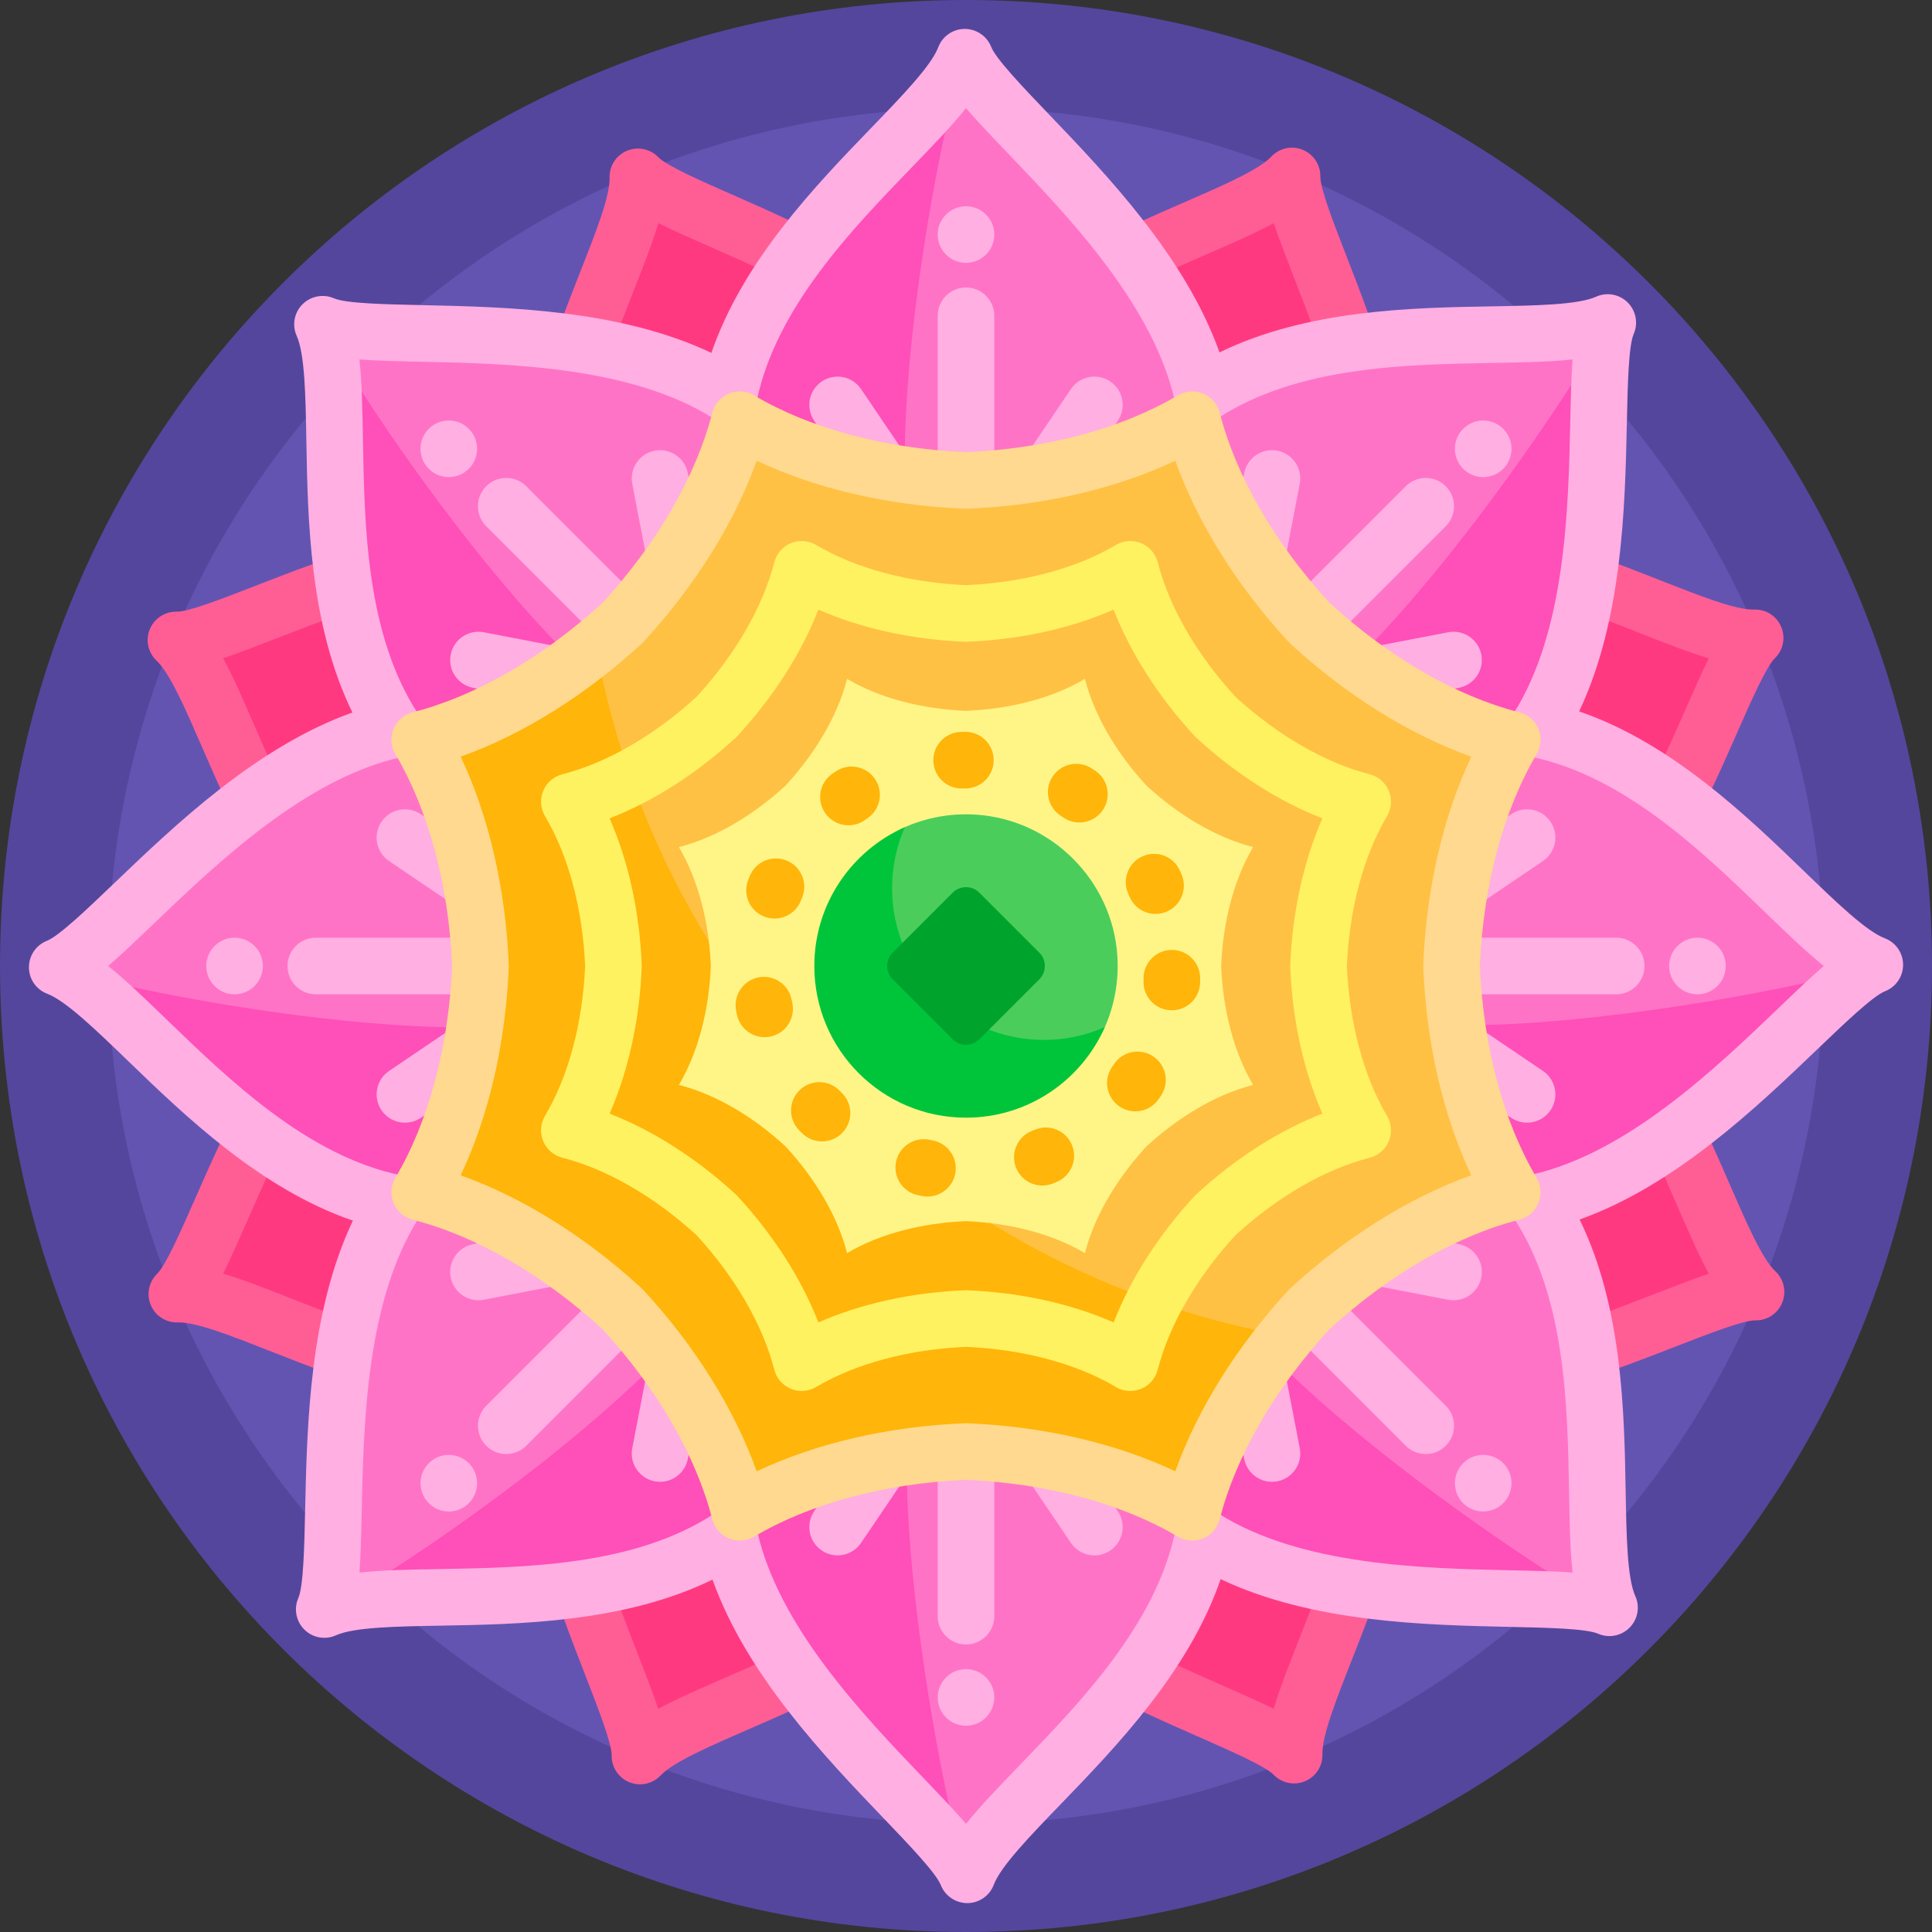 <svg id="Capa_1" enable-background="new 0 0 512 512" height="512" viewBox="0 0 512 512" width="512" xmlns="http://www.w3.org/2000/svg"><rect x="0" y="0" width="512" height="512" fill="#333333" stroke="none"/><g><path d="m512 256c0 141.385-114.615 256-256 256s-256-114.615-256-256 114.615-256 256-256 256 114.615 256 256z" fill="#54469d"/><path d="m483.327 256c0 125.549-101.778 227.327-227.327 227.327s-227.327-101.778-227.327-227.327 101.778-227.327 227.327-227.327 227.327 101.778 227.327 227.327z" fill="#6354b2"/><path d="m410.106 255.93c32.465-22.878 45.103-77.288 55.028-86.867l-.011-.025c-17.609.542-60.643-29.546-100.204-22.056 6.779-39.133-22.759-86.543-22.514-100.335l-.026-.011c-12.069 12.835-63.773 21.989-86.451 55.259-22.878-32.465-77.288-45.103-86.867-55.028l-.026.01c.542 17.61-29.546 60.643-22.056 100.204-39.133-6.779-86.543 22.758-100.335 22.514l-.011.025c12.835 12.069 21.989 63.773 55.259 86.451-32.465 22.878-45.103 77.288-55.028 86.867l.011.025c17.609-.542 60.643 29.546 100.204 22.056-6.779 39.133 22.759 86.543 22.514 100.335l.026.011c12.069-12.835 63.773-21.989 86.451-55.259 22.878 32.464 77.288 45.103 86.867 55.028l.026-.011c-.542-17.609 29.546-60.643 22.056-100.204 39.133 6.779 86.543-22.758 100.335-22.514l.011-.025c-12.835-12.068-21.989-63.773-55.259-86.45zm-121.604 78.536c-13.127 6.068-24.856 14.762-32.502 24.968-7.646-10.206-19.375-18.9-32.502-24.968-13.573-4.991-28.014-7.138-40.637-5.327 1.81-12.624-.336-27.064-5.327-40.637-6.068-13.127-14.762-24.856-24.968-32.502 10.206-7.646 18.9-19.375 24.968-32.502 4.991-13.573 7.138-28.014 5.327-40.637 12.623 1.81 27.065-.336 40.637-5.328 13.127-6.068 24.856-14.762 32.502-24.968 7.646 10.206 19.375 18.9 32.502 24.968 13.573 4.991 28.014 7.138 40.637 5.327-1.81 12.624.336 27.064 5.327 40.637 6.068 13.127 14.762 24.856 24.968 32.502-10.206 7.646-18.9 19.375-24.968 32.502-4.991 13.573-7.138 28.014-5.327 40.637-12.623-1.809-27.064.338-40.637 5.328z" fill="#ff3980"/><path d="m470.502 336.917c-3.531-3.321-7.694-12.896-12.102-23.032-7.833-18.016-18.214-41.892-36.277-58.038 18.581-17.006 29.837-42.585 38.323-61.866 3.576-8.124 7.628-17.332 9.896-19.521 2.232-2.154 2.897-5.486 1.688-8.344-1.206-2.852-4.02-4.696-7.138-4.574-4.828.167-14.558-3.679-24.842-7.729-18.278-7.2-42.501-16.721-66.692-15.388 1.114-25.163-9.014-51.211-16.647-70.845-3.216-8.272-6.862-17.649-6.806-20.802.054-3.061-1.783-5.858-4.602-7.051-2.892-1.223-6.235-.517-8.386 1.77-3.321 3.531-12.896 7.694-23.032 12.103-18.015 7.833-41.891 18.214-58.038 36.277-17.006-18.58-42.585-29.838-61.867-38.323-8.124-3.575-17.332-7.628-19.521-9.896-2.155-2.231-5.486-2.897-8.344-1.688-2.852 1.207-4.669 4.042-4.574 7.138.149 4.846-3.677 14.56-7.729 24.844-7.2 18.277-16.742 42.501-15.387 66.69-25.155-1.108-51.211 9.015-70.844 16.647-8.273 3.215-17.657 6.909-20.802 6.806-3.097-.031-5.858 1.783-7.051 4.603-1.223 2.89-.517 6.235 1.77 8.386 3.531 3.321 7.694 12.896 12.102 23.032 7.833 18.016 18.214 41.892 36.277 58.038-18.581 17.006-29.837 42.585-38.323 61.866-3.576 8.124-7.628 17.332-9.896 19.521-2.2 2.123-2.88 5.396-1.735 8.23 1.176 2.914 4.036 4.781 7.185 4.688 4.828-.169 14.559 3.679 24.843 7.729 18.277 7.2 42.503 16.734 66.692 15.388-1.114 25.163 9.014 51.211 16.647 70.845 3.216 8.272 6.862 17.649 6.806 20.802-.054 3.061 1.783 5.858 4.602 7.051.944.399 1.937.593 2.92.593 2.028 0 4.018-.823 5.466-2.362 3.321-3.531 12.896-7.694 23.032-12.103 18.015-7.833 41.891-18.214 58.038-36.277 17.006 18.58 42.584 29.837 61.865 38.322 8.125 3.575 17.333 7.628 19.522 9.896 2.154 2.232 5.488 2.896 8.344 1.688 2.852-1.207 4.669-4.042 4.574-7.138-.149-4.846 3.677-14.56 7.729-24.844 7.2-18.277 16.742-42.501 15.387-66.69 25.154 1.107 51.211-9.015 70.844-16.647 8.21-3.191 17.508-6.807 20.729-6.807.024 0 .049 0 .073.001 3.097.07 5.858-1.782 7.051-4.603 1.223-2.89.517-6.236-1.77-8.386zm-31.519 5.813c-20.568 7.995-48.735 18.943-72.685 14.8-2.424-.422-4.899.374-6.624 2.128-1.726 1.753-2.482 4.24-2.025 6.657 4.37 23.08-5.493 48.118-13.418 68.236-2.698 6.85-5.093 12.927-6.696 18.314-3.804-1.894-8.323-3.883-13.475-6.15-20.198-8.889-47.859-21.062-61.86-40.931-1.406-1.995-3.693-3.18-6.131-3.18h-.059c-2.459.02-4.753 1.243-6.139 3.275-13.231 19.411-37.909 30.142-57.739 38.764-6.751 2.936-12.742 5.541-17.685 8.216-1.351-4.028-3.14-8.63-5.179-13.876-7.997-20.567-18.948-48.736-14.799-72.686.419-2.424-.375-4.899-2.128-6.625-1.753-1.725-4.238-2.479-6.657-2.024-23.082 4.366-48.119-5.493-68.238-13.418-6.85-2.698-12.927-5.092-18.314-6.695 1.894-3.804 3.882-8.322 6.15-13.475 8.889-20.197 21.063-47.859 40.931-61.86 2.011-1.417 3.199-3.729 3.179-6.189-.019-2.459-1.243-4.753-3.275-6.139-19.411-13.23-30.141-37.909-38.763-57.739-2.936-6.751-5.54-12.742-8.216-17.685 4.029-1.352 8.63-3.14 13.877-5.18 20.567-7.997 48.733-18.947 72.685-14.8 2.421.421 4.899-.375 6.624-2.128 1.726-1.753 2.482-4.24 2.025-6.657-4.37-23.08 5.493-48.118 13.418-68.236 2.698-6.85 5.093-12.928 6.696-18.314 3.804 1.894 8.322 3.882 13.474 6.148 20.198 8.89 47.86 21.064 61.861 40.933 1.406 1.995 3.693 3.18 6.131 3.18h.059c2.459-.02 4.753-1.243 6.139-3.275 13.231-19.411 37.909-30.142 57.739-38.764 6.751-2.936 12.742-5.541 17.685-8.216 1.351 4.028 3.14 8.63 5.179 13.876 7.997 20.567 18.948 48.736 14.799 72.686-.419 2.424.375 4.899 2.128 6.625s4.241 2.482 6.657 2.024c23.083-4.366 48.119 5.493 68.238 13.418 6.85 2.698 12.927 5.092 18.313 6.695-1.894 3.804-3.882 8.322-6.149 13.475-8.889 20.197-21.063 47.859-40.931 61.86-2.011 1.417-3.199 3.729-3.179 6.189.019 2.459 1.243 4.753 3.275 6.139 19.411 13.23 30.141 37.909 38.763 57.739 2.936 6.751 5.54 12.742 8.216 17.685-4.029 1.352-8.63 3.14-13.877 5.18zm-75.052-92.733c-8.766-6.566-16.759-16.989-22.53-29.371-4.675-12.836-6.393-25.858-4.838-36.701.335-2.338-.45-4.697-2.121-6.368-1.67-1.669-4.03-2.451-6.368-2.12-10.843 1.555-23.866-.164-36.7-4.839-12.381-5.769-22.804-13.762-29.372-22.529-1.417-1.891-3.64-3.003-6.002-3.003s-4.586 1.112-6.002 3.003c-6.567 8.767-16.991 16.76-29.373 22.529-12.834 4.677-25.858 6.392-36.699 4.839-2.336-.33-4.697.45-6.368 2.12-1.67 1.671-2.456 4.03-2.121 6.368 1.555 10.842-.164 23.864-4.839 36.701-5.77 12.382-13.763 22.805-22.529 29.371-1.891 1.417-3.003 3.641-3.003 6.003s1.113 4.586 3.003 6.003c8.766 6.566 16.759 16.989 22.53 29.371 4.675 12.836 6.393 25.858 4.838 36.701-.335 2.338.45 4.697 2.121 6.368s4.032 2.458 6.368 2.12c10.842-1.559 23.864.163 36.7 4.839 12.38 5.769 22.804 13.762 29.372 22.529 1.417 1.891 3.64 3.003 6.002 3.003s4.586-1.112 6.002-3.003c6.568-8.768 16.992-16.761 29.372-22.529 12.835-4.677 25.858-6.391 36.7-4.839 2.338.336 4.698-.45 6.368-2.12 1.67-1.671 2.456-4.03 2.121-6.368-1.555-10.843.164-23.865 4.839-36.701 5.77-12.382 13.763-22.805 22.529-29.371 1.891-1.416 3.003-3.641 3.003-6.003s-1.112-4.586-3.003-6.003zm-36.272 35.357c-.085.184-.162.37-.231.559-4.357 11.85-6.552 24.008-6.407 35.107-11.104-.168-23.258 2.049-35.106 6.407-.189.069-.375.146-.558.231-11.461 5.297-21.61 12.342-29.357 20.294-7.747-7.952-17.896-14.997-29.355-20.293-.183-.085-.369-.162-.558-.231-11.482-4.223-23.255-6.414-34.073-6.414-.346 0-.689.002-1.033.007.145-11.1-2.05-23.258-6.407-35.107-.069-.188-.146-.375-.231-.559-5.297-11.459-12.343-21.608-20.293-29.354 7.951-7.746 14.996-17.896 20.293-29.354.085-.184.162-.37.231-.56 4.357-11.85 6.552-24.008 6.407-35.106 11.101.167 23.258-2.05 35.106-6.407.189-.069.375-.146.559-.231 11.459-5.297 21.609-12.343 29.355-20.293 7.747 7.951 17.896 14.996 29.355 20.293.183.085.369.162.559.231 11.85 4.357 23.993 6.571 35.106 6.407-.145 11.1 2.05 23.258 6.407 35.107.069.188.146.375.231.559 5.297 11.459 12.343 21.608 20.293 29.354-7.951 7.745-14.995 17.894-20.293 29.353z" fill="#ff5e95"/><path d="m496.837 255.665c-17.521-6.634-47.554-53.705-89.468-62.445 22.584-35.687 12.859-94.284 18.712-107.733l-.021-.021c-17.08 7.698-71.6-4.349-107.418 19.108-9.265-41.205-57.576-75.762-62.948-89.411h-.029c-6.634 17.521-53.704 47.554-62.445 89.468-35.687-22.585-94.284-12.859-107.734-18.712l-.021.021c7.698 17.08-4.349 71.6 19.108 107.418-41.204 9.266-75.761 57.576-89.41 62.948v.029c17.521 6.634 47.554 53.705 89.468 62.445-22.584 35.687-12.859 94.284-18.712 107.733l.021.021c17.08-7.698 71.6 4.349 107.418-19.108 9.265 41.205 57.576 75.762 62.948 89.411h.029c6.634-17.521 53.704-47.554 62.445-89.468 35.687 22.584 94.284 12.859 107.734 18.712l.021-.021c-7.698-17.08 4.349-71.6-19.108-107.418 41.204-9.266 75.761-57.576 89.41-62.948zm-240.837 90.649c-15.365.62-30.426 4.387-42.091 11.303-3.358-13.139-11.344-26.453-21.77-37.756-11.303-10.427-24.617-18.412-37.755-21.77 6.916-11.665 10.683-26.726 11.303-42.091-.62-15.365-4.388-30.426-11.303-42.091 13.138-3.358 26.452-11.343 37.755-21.77 10.427-11.304 18.412-24.617 21.77-37.756 11.665 6.916 26.726 10.684 42.091 11.303 15.365-.62 30.426-4.387 42.091-11.303 3.358 13.139 11.344 26.453 21.77 37.756 11.303 10.427 24.617 18.412 37.755 21.77-6.916 11.665-10.683 26.726-11.303 42.091.62 15.365 4.388 30.426 11.303 42.091-13.138 3.358-26.452 11.343-37.755 21.77-10.427 11.304-18.412 24.617-21.77 37.756-11.665-6.916-26.726-10.683-42.091-11.303z" fill="#ff4fb8"/><path d="m255.665 15.163h.029c5.372 13.649 53.683 48.206 62.948 89.411 35.818-23.457 90.339-11.41 107.418-19.108l.021.021c-6.477 14.885-82.419 128.607-106.219 106.652-10.427-11.303-18.412-24.617-21.77-37.756-11.665 6.916-26.726 10.684-42.091 11.303-32.354-1.305-7.654-131.196-.336-150.523zm.335 331.151c-32.353 1.305-5.639 135.417.306 150.523h.029c7.318-19.327 63.84-53.879 63.84-102.809 0-.645-.009-1.288-.026-1.93-.791-29.218-31.796-44.479-64.149-45.784zm-90.314-90.314c-1.305-32.354-16.566-63.357-45.784-64.149-.642-.018-1.285-.026-1.93-.026-46.991 0-87.703 58.536-102.809 64.481v.029c19.327 7.318 149.218 32.019 150.523-.335zm228.342-64.175c-.645 0-1.288.008-1.93.026-29.218.792-44.479 31.795-45.784 64.149 1.305 32.354 135.418 5.639 150.523-.306v-.029c-19.327-7.318-53.88-63.84-102.809-63.84zm-279.624 115.051c-.466.441-.927.89-1.383 1.346-33.227 33.227-20.624 103.407-27.102 118.292l.021.021c18.84-8.492 128.153-82.873 106.199-106.673-23.801-21.955-56.515-33.087-77.735-12.986zm89.374-193.855c-33.227-33.228-103.407-20.625-118.292-27.102l-.021.021c8.492 18.84 82.873 128.153 106.673 106.199 21.955-23.8 33.086-56.515 12.986-77.735-.441-.466-.89-.927-1.346-1.383zm193.818 193.855c-21.22-20.101-53.935-8.969-77.735 12.985-21.955 23.8 91.768 99.742 106.652 106.22l.021-.021c-8.492-18.84 7.043-83.24-27.555-117.838-.456-.456-.917-.905-1.383-1.346z" fill="#ff73c6"/><path d="m499.493 248.651c-4.912-1.86-12.933-9.605-21.424-17.806-15.096-14.578-35.136-33.933-59.583-42.322 11.506-24.265 12.162-54.162 12.654-76.659.218-9.943.443-20.226 1.818-23.386 1.243-2.855.57-6.202-1.657-8.378-2.207-2.154-5.509-2.739-8.323-1.473-4.789 2.158-15.937 2.354-27.739 2.559-20.982.366-48.838.852-72.057 12.206-9.022-25.294-29.699-46.898-45.258-63.154-6.877-7.186-13.989-14.615-15.251-17.821-1.128-2.868-3.926-4.754-7.008-4.754-3.118 0-5.91 1.929-7.014 4.845-1.86 4.912-9.605 12.932-17.805 21.424-14.578 15.095-33.932 35.136-42.321 59.582-24.265-11.507-54.164-12.162-76.661-12.654-9.943-.218-20.225-.442-23.384-1.817-2.797-1.217-6.072-.599-8.254 1.532-2.253 2.201-2.891 5.575-1.597 8.447 2.158 4.789 2.353 15.937 2.559 27.739.366 20.982.852 48.839 12.206 72.058-25.294 9.021-46.898 29.698-63.154 45.258-7.185 6.877-14.615 13.988-17.821 15.25-2.868 1.129-4.753 3.927-4.753 7.009 0 3.117 1.929 5.91 4.844 7.014 4.912 1.86 12.933 9.605 21.424 17.806 15.096 14.578 35.136 33.933 59.583 42.322-11.506 24.265-12.162 54.162-12.654 76.659-.218 9.943-.443 20.226-1.818 23.386-1.243 2.855-.57 6.202 1.657 8.378 2.207 2.155 5.509 2.739 8.323 1.473 4.789-2.158 15.937-2.354 27.739-2.559 20.982-.366 48.838-.852 72.057-12.205 9.021 25.293 29.699 46.897 45.258 63.153 6.877 7.186 13.989 14.615 15.251 17.821 1.128 2.868 3.927 4.754 7.009 4.754 3.118 0 5.91-1.929 7.014-4.845 1.86-4.912 9.605-12.932 17.805-21.424 14.578-15.095 33.932-35.136 42.321-59.583 24.265 11.507 54.164 12.162 76.661 12.655 9.943.218 20.225.442 23.384 1.817 2.796 1.217 6.073.599 8.254-1.532 2.253-2.201 2.891-5.575 1.597-8.447-2.158-4.789-2.353-15.937-2.559-27.74-.366-20.981-.852-48.838-12.206-72.057 25.294-9.021 46.898-29.698 63.154-45.258 7.185-6.877 14.615-13.988 17.821-15.25 2.868-1.129 4.753-3.897 4.753-6.979v-.029c-.001-3.118-1.93-5.911-4.845-7.015zm-28.103 18.437c-16.992 16.264-40.264 38.538-65.609 44.236-2.399.54-4.382 2.222-5.306 4.501-.924 2.28-.671 4.867.677 6.925 13.76 21.013 14.261 49.7 14.663 72.75.141 8.068.265 15.196.933 21.241-4.618-.342-10.05-.461-16.283-.598-23.516-.515-55.722-1.22-77.674-15.112-2.079-1.315-4.671-1.527-6.935-.568-2.265.959-3.916 2.967-4.418 5.375-5.127 24.588-25.059 45.228-41.073 61.811-5.605 5.805-10.557 10.933-14.36 15.68-3.024-3.508-6.782-7.434-11.093-11.938-16.264-16.992-38.538-40.264-44.237-65.608-.54-2.399-2.222-4.382-4.501-5.306-.907-.367-1.863-.549-2.815-.549-1.44 0-2.871.414-4.109 1.226-21.012 13.761-49.699 14.261-72.75 14.663-8.067.141-15.195.265-21.241.933.342-4.619.461-10.051.598-16.284.515-23.516 1.22-55.721 15.112-77.673 1.315-2.078 1.528-4.67.569-6.935-.959-2.266-2.968-3.916-5.375-4.418-24.588-5.128-45.227-25.059-61.811-41.074-5.804-5.604-10.932-10.557-15.678-14.359 3.507-3.024 7.433-6.781 11.937-11.093 16.992-16.264 40.264-38.538 65.609-44.236 2.399-.54 4.382-2.222 5.306-4.501.924-2.28.671-4.867-.677-6.926-13.761-21.012-14.261-49.699-14.664-72.75-.141-8.067-.265-15.195-.932-21.24 4.618.342 10.05.461 16.283.597 23.516.516 55.722 1.221 77.674 15.113 2.079 1.316 4.671 1.528 6.935.568 2.265-.959 3.916-2.967 4.418-5.375 5.127-24.588 25.059-45.228 41.073-61.811 5.605-5.805 10.557-10.933 14.36-15.679 3.024 3.508 6.781 7.434 11.092 11.938 16.264 16.992 38.538 40.264 44.237 65.608.54 2.399 2.222 4.382 4.501 5.306 2.28.922 4.867.671 6.925-.677 21.012-13.761 49.699-14.261 72.75-14.663 8.067-.141 15.195-.265 21.241-.933-.342 4.619-.461 10.051-.598 16.284-.515 23.516-1.22 55.721-15.112 77.673-1.315 2.078-1.528 4.67-.569 6.935.959 2.266 2.968 3.916 5.375 4.418 24.588 5.128 45.227 25.059 61.811 41.074 5.804 5.604 10.932 10.557 15.678 14.359-3.507 3.024-7.432 6.78-11.937 11.092zm-106.844-56.049c-.904-2.183-2.783-3.812-5.072-4.396-11.365-2.904-23.537-9.936-34.305-19.812-9.876-10.77-16.907-22.941-19.812-34.306-.585-2.288-2.214-4.168-4.396-5.071-2.183-.906-4.663-.728-6.695.478-10.09 5.981-23.669 9.617-38.267 10.248-14.598-.631-28.177-4.267-38.267-10.248-2.032-1.205-4.513-1.382-6.695-.478-2.183.903-3.812 2.783-4.396 5.071-2.904 11.364-9.935 23.536-19.811 34.305-10.768 9.876-22.94 16.907-34.306 19.812-2.289.585-4.168 2.214-5.072 4.396s-.727 4.663.478 6.695c5.982 10.09 9.617 23.669 10.248 38.266-.631 14.597-4.266 28.175-10.249 38.266-1.205 2.032-1.381 4.513-.478 6.695.904 2.183 2.783 3.812 5.072 4.396 11.365 2.904 23.537 9.936 34.305 19.812 9.876 10.77 16.907 22.941 19.812 34.306.585 2.288 2.214 4.168 4.396 5.071 2.184.907 4.664.729 6.695-.478 10.09-5.981 23.669-9.617 38.267-10.248 14.598.631 28.177 4.267 38.267 10.248 1.173.696 2.496 1.049 3.825 1.049.972 0 1.948-.189 2.87-.571 2.183-.903 3.812-2.783 4.396-5.071 2.904-11.364 9.935-23.536 19.811-34.305 10.768-9.876 22.94-16.907 34.305-19.812 2.289-.585 4.167-2.214 5.072-4.396.904-2.183.727-4.663-.478-6.694-5.982-10.092-9.617-23.671-10.248-38.267.631-14.597 4.266-28.175 10.249-38.266 1.206-2.032 1.383-4.512.479-6.695zm-25.726 45.263c.546 13.544 3.394 26.491 8.147 37.378-11.058 4.337-22.229 11.479-32.191 20.669-.148.137-.291.279-.427.428-9.19 9.963-16.333 21.134-20.669 32.19-10.885-4.752-23.833-7.601-37.377-8.147-.201-.008-.403-.008-.604 0-13.544.547-26.493 3.396-37.378 8.147-4.336-11.057-11.478-22.227-20.668-32.19-.137-.148-.28-.291-.428-.428-9.963-9.19-21.133-16.333-32.191-20.669 4.752-10.886 7.601-23.835 8.147-37.378.008-.201.008-.402 0-.604-.546-13.544-3.394-26.492-8.147-37.378 11.058-4.337 22.229-11.479 32.191-20.669.148-.137.291-.279.428-.428 9.19-9.964 16.332-21.134 20.668-32.19 10.885 4.752 23.834 7.601 37.378 8.147.201.008.403.008.604 0 13.544-.547 26.493-3.396 37.378-8.147 4.336 11.057 11.478 22.227 20.668 32.19.137.148.28.291.428.428 9.963 9.19 21.133 16.333 32.191 20.669-4.752 10.886-7.601 23.835-8.147 37.378-.009.201-.009.403-.001.604z" fill="#ffafe2"/><path d="m256 132.473c-4.142 0-7.5-3.358-7.5-7.5v-41.282c0-4.142 3.358-7.5 7.5-7.5 4.142 0 7.5 3.358 7.5 7.5v41.282c0 4.143-3.358 7.5-7.5 7.5zm7.5-70.308c0-4.142-3.358-7.5-7.5-7.5-4.142 0-7.5 3.358-7.5 7.5 0 4.142 3.358 7.5 7.5 7.5 4.142 0 7.5-3.358 7.5-7.5zm-12.169 75.122-23.144-34.184c-2.322-3.43-6.985-4.328-10.415-2.006-3.43 2.322-4.328 6.985-2.006 10.415l23.144 34.184c2.322 3.43 6.985 4.328 10.415 2.006 3.43-2.322 4.328-6.985 2.006-10.415zm9.338 0 23.144-34.184c2.322-3.43 6.985-4.328 10.415-2.006 3.43 2.322 4.328 6.985 2.006 10.415l-23.144 34.184c-2.322 3.43-6.985 4.328-10.415 2.006-3.43-2.322-4.328-6.985-2.006-10.415zm-4.669 242.24c4.142 0 7.5 3.358 7.5 7.5v41.282c0 4.142-3.358 7.5-7.5 7.5-4.142 0-7.5-3.358-7.5-7.5v-41.282c0-4.143 3.358-7.5 7.5-7.5zm-7.5 70.308c0 4.142 3.358 7.5 7.5 7.5 4.142 0 7.5-3.358 7.5-7.5 0-4.142-3.358-7.5-7.5-7.5-4.142 0-7.5 3.358-7.5 7.5zm12.169-75.122 23.144 34.184c2.322 3.43 6.985 4.328 10.415 2.006 3.43-2.322 4.328-6.985 2.006-10.415l-23.144-34.184c-2.322-3.43-6.985-4.328-10.415-2.006-3.43 2.322-4.328 6.985-2.006 10.415zm-9.338 0-23.144 34.184c-2.322 3.43-6.985 4.328-10.415 2.006-3.43-2.322-4.328-6.985-2.006-10.415l23.144-34.184c2.322-3.43 6.985-4.328 10.415-2.006 3.43 2.322 4.328 6.985 2.006 10.415zm-118.858-118.713c0 4.142-3.358 7.5-7.5 7.5h-41.282c-4.142 0-7.5-3.358-7.5-7.5 0-4.142 3.358-7.5 7.5-7.5h41.282c4.143 0 7.5 3.358 7.5 7.5zm-70.308-7.5c-4.142 0-7.5 3.358-7.5 7.5 0 4.142 3.358 7.5 7.5 7.5 4.142 0 7.5-3.358 7.5-7.5 0-4.142-3.358-7.5-7.5-7.5zm75.122 12.169-34.184 23.144c-3.43 2.322-4.328 6.985-2.006 10.415 2.322 3.43 6.985 4.328 10.415 2.006l34.184-23.144c3.43-2.322 4.328-6.985 2.006-10.415-2.322-3.43-6.985-4.328-10.415-2.006zm0-9.338-34.184-23.144c-3.43-2.322-4.328-6.985-2.006-10.415 2.322-3.43 6.985-4.328 10.415-2.006l34.184 23.144c3.43 2.322 4.328 6.985 2.006 10.415-2.322 3.43-6.985 4.328-10.415 2.006zm242.24 4.669c0-4.142 3.358-7.5 7.5-7.5h41.282c4.142 0 7.5 3.358 7.5 7.5 0 4.142-3.358 7.5-7.5 7.5h-41.282c-4.143 0-7.5-3.358-7.5-7.5zm70.308 7.5c4.142 0 7.5-3.358 7.5-7.5 0-4.142-3.358-7.5-7.5-7.5-4.142 0-7.5 3.358-7.5 7.5 0 4.142 3.358 7.5 7.5 7.5zm-75.122-12.169 34.184-23.144c3.43-2.322 4.328-6.985 2.006-10.415-2.322-3.43-6.985-4.328-10.415-2.006l-34.184 23.144c-3.43 2.322-4.328 6.985-2.006 10.415 2.322 3.43 6.985 4.328 10.415 2.006zm0 9.338 34.184 23.144c3.43 2.322 4.328 6.985 2.006 10.415-2.322 3.43-6.985 4.328-10.415 2.006l-34.184-23.144c-3.43-2.322-4.328-6.985-2.006-10.415 2.322-3.43 6.985-4.328 10.415-2.006zm-206.059-92.015c-2.929 2.929-7.678 2.929-10.607 0l-29.191-29.191c-2.929-2.929-2.929-7.678 0-10.607 2.929-2.929 7.678-2.929 10.607 0l29.191 29.191c2.928 2.929 2.928 7.678 0 10.607zm-44.413-55.019c-2.929-2.929-7.678-2.929-10.607 0-2.929 2.929-2.929 7.678 0 10.607 2.929 2.929 7.678 2.929 10.607 0 2.929-2.93 2.929-7.679 0-10.607zm44.515 61.724-40.537-7.807c-4.067-.783-8 1.879-8.783 5.946-.783 4.067 1.879 8 5.946 8.783l40.537 7.807c4.067.783 8-1.879 8.783-5.946.784-4.068-1.879-8-5.946-8.783zm6.603-6.603-7.807-40.537c-.783-4.067 1.879-8 5.946-8.783 4.067-.783 8 1.879 8.783 5.946l7.807 40.537c.783 4.067-1.879 8-5.946 8.783-4.068.784-8-1.879-8.783-5.946zm167.987 174.59c2.929-2.929 7.678-2.929 10.607 0l29.191 29.191c2.929 2.929 2.929 7.678 0 10.607-2.929 2.929-7.678 2.929-10.607 0l-29.191-29.191c-2.928-2.929-2.928-7.678 0-10.607zm44.413 55.019c2.929 2.929 7.678 2.929 10.607 0 2.929-2.929 2.929-7.678 0-10.607-2.929-2.929-7.678-2.929-10.607 0-2.929 2.93-2.929 7.679 0 10.607zm-44.515-61.724 40.537 7.807c4.067.783 8-1.879 8.783-5.946.783-4.067-1.879-8-5.946-8.783l-40.537-7.807c-4.067-.783-8 1.879-8.783 5.946-.784 4.068 1.879 8 5.946 8.783zm-6.603 6.603 7.807 40.537c.783 4.067-1.879 8-5.946 8.783-4.067.783-8-1.879-8.783-5.946l-7.807-40.537c-.783-4.067 1.879-8 5.946-8.783 4.068-.784 8 1.879 8.783 5.946zm-167.987.102c2.929 2.929 2.929 7.678 0 10.607l-29.191 29.191c-2.929 2.929-7.678 2.929-10.607 0-2.929-2.929-2.929-7.678 0-10.607l29.191-29.191c2.929-2.928 7.678-2.928 10.607 0zm-55.019 44.413c-2.929 2.929-2.929 7.678 0 10.607 2.929 2.929 7.678 2.929 10.607 0 2.929-2.929 2.929-7.678 0-10.607-2.93-2.929-7.679-2.929-10.607 0zm61.724-44.515-7.807 40.537c-.783 4.067 1.879 8 5.946 8.783 4.067.783 8-1.879 8.783-5.946l7.807-40.537c.783-4.067-1.879-8-5.946-8.783-4.068-.784-8 1.879-8.783 5.946zm-6.603-6.603-40.537 7.807c-4.067.783-8-1.879-8.783-5.946-.783-4.067 1.879-8 5.946-8.783l40.537-7.807c4.067-.783 8 1.879 8.783 5.946.784 4.068-1.879 8-5.946 8.783zm174.59-167.987c-2.929-2.929-2.929-7.678 0-10.607l29.191-29.191c2.929-2.929 7.678-2.929 10.607 0 2.929 2.929 2.929 7.678 0 10.607l-29.191 29.191c-2.929 2.928-7.678 2.928-10.607 0zm55.019-44.413c2.929-2.929 2.929-7.678 0-10.607-2.929-2.929-7.678-2.929-10.607 0-2.929 2.929-2.929 7.678 0 10.607 2.93 2.929 7.679 2.929 10.607 0zm-61.724 44.515 7.807-40.537c.783-4.067-1.879-8-5.946-8.783-4.067-.783-8 1.879-8.783 5.946l-7.807 40.537c-.783 4.067 1.879 8 5.946 8.783 4.068.784 8-1.879 8.783-5.946zm6.603 6.603 40.537-7.807c4.067-.783 8 1.879 8.783 5.946.783 4.067-1.879 8-5.946 8.783l-40.537 7.807c-4.067.783-8-1.879-8.783-5.946-.784-4.068 1.879-8 5.946-8.783z" fill="#ffafe2"/><path d="m384.672 256c.883 21.891 6.251 43.349 16.104 59.968-18.718 4.785-37.687 16.162-53.791 31.017-14.855 16.104-26.232 35.072-31.017 53.791-16.619-9.853-38.076-15.221-59.968-16.104-21.891.883-43.349 6.25-59.968 16.104-4.784-18.719-16.162-37.687-31.017-53.791-16.104-14.855-35.072-26.232-53.791-31.017 9.853-16.619 15.221-38.077 16.104-59.968-.883-21.892-6.251-43.349-16.104-59.968 18.718-4.784 37.687-16.161 53.791-31.017 14.855-16.104 26.232-35.072 31.017-53.791 16.619 9.853 38.077 15.221 59.968 16.104 21.891-.883 43.349-6.251 59.968-16.104 4.785 18.718 16.162 37.687 31.017 53.791 16.104 14.855 35.073 26.232 53.791 31.016-9.853 16.62-15.221 38.078-16.104 59.969z" fill="#ffb509"/><path d="m400.776 196.032c-9.853 16.62-15.221 38.077-16.104 59.968.883 21.891 6.251 43.349 16.104 59.968-18.718 4.785-37.687 16.162-53.791 31.017-2.137 2.316-4.202 4.693-6.186 7.119-92.86-16.818-166.084-90.042-182.902-182.902 2.426-1.984 4.802-4.049 7.119-6.186 14.855-16.104 26.232-35.072 31.017-53.791 16.619 9.853 38.077 15.221 59.968 16.104 21.891-.883 43.349-6.251 59.968-16.104 4.785 18.718 16.162 37.687 31.017 53.791 16.103 14.855 35.071 26.232 53.79 31.016z" fill="#ffc143"/><path d="m392.178 256c.904-21.363 6.245-41.292 15.049-56.143 1.205-2.032 1.381-4.513.478-6.695s-2.783-3.812-5.072-4.396c-16.729-4.276-34.596-14.592-50.34-29.058-14.467-15.746-24.783-33.614-29.059-50.341-.585-2.288-2.214-4.168-4.396-5.071-2.183-.905-4.663-.728-6.695.478-14.852 8.805-34.78 14.145-56.143 15.048-21.363-.903-41.292-6.243-56.143-15.048-2.031-1.205-4.513-1.381-6.695-.478s-3.811 2.783-4.396 5.071c-4.276 16.727-14.591 34.595-29.059 50.341-15.745 14.466-33.612 24.781-50.34 29.058-2.289.585-4.168 2.214-5.072 4.396s-.727 4.663.478 6.695c8.805 14.851 14.145 34.779 15.049 56.143-.904 21.363-6.244 41.292-15.049 56.143-1.205 2.032-1.381 4.513-.478 6.695.904 2.183 2.783 3.812 5.072 4.396 16.727 4.275 34.594 14.59 50.34 29.058 14.468 15.747 24.783 33.614 29.059 50.341.585 2.288 2.214 4.168 4.396 5.071 2.184.907 4.664.729 6.695-.478 14.851-8.805 34.779-14.145 56.143-15.048 21.364.903 41.292 6.243 56.144 15.048 1.173.696 2.496 1.049 3.825 1.049.972 0 1.948-.189 2.87-.571 2.182-.903 3.811-2.783 4.396-5.071 4.276-16.727 14.591-34.595 29.059-50.341 15.745-14.466 33.612-24.781 50.34-29.058 2.289-.585 4.168-2.214 5.072-4.396s.727-4.663-.478-6.695c-8.806-14.851-14.146-34.78-15.05-56.143zm-15 .303c.815 20.2 5.285 39.423 12.734 55.165-16.4 5.865-33.153 16.297-48.013 30.004-.148.137-.291.279-.427.428-13.708 14.86-24.14 31.613-30.004 48.012-15.743-7.449-34.965-11.919-55.166-12.733-.101-.004-.202-.006-.302-.006s-.202.002-.302.006c-20.201.814-39.422 5.284-55.165 12.733-5.864-16.398-16.296-33.151-30.004-48.012-.137-.148-.279-.291-.427-.428-14.861-13.709-31.613-24.14-48.012-30.004 7.449-15.743 11.918-34.965 12.733-55.166.008-.201.008-.402 0-.604-.815-20.201-5.284-39.423-12.734-55.166 16.4-5.865 33.153-16.297 48.013-30.004.148-.137.291-.279.427-.428 13.708-14.86 24.14-31.613 30.004-48.012 15.743 7.449 34.965 11.919 55.166 12.733.201.008.403.008.604 0 20.201-.814 39.423-5.284 55.166-12.733 5.864 16.398 16.296 33.151 30.004 48.012.137.148.279.291.427.428 14.859 13.707 31.612 24.139 48.013 30.004-7.449 15.742-11.919 34.965-12.734 55.165-.01.202-.01.404-.001.606z" fill="#ffd98f"/><path d="m356.937 256c.653-15.147 4.427-29.242 10.639-39.719 1.205-2.032 1.381-4.513.478-6.695-.904-2.183-2.784-3.812-5.072-4.396-11.799-3.016-24.435-10.313-35.608-20.562-10.249-11.173-17.546-23.808-20.562-35.608-.585-2.288-2.214-4.168-4.396-5.071-2.183-.905-4.663-.728-6.695.478-10.477 6.211-24.571 9.984-39.719 10.638-15.147-.653-29.242-4.427-39.719-10.638-2.031-1.205-4.513-1.382-6.695-.478-2.183.903-3.812 2.783-4.396 5.071-3.016 11.801-10.314 24.436-20.562 35.608-11.173 10.249-23.809 17.547-35.608 20.562-2.289.585-4.168 2.214-5.072 4.396-.904 2.183-.727 4.663.478 6.695 6.211 10.476 9.985 24.57 10.639 39.719-.654 15.148-4.427 29.243-10.639 39.719-1.205 2.032-1.381 4.513-.478 6.695.904 2.183 2.784 3.812 5.072 4.396 11.799 3.016 24.434 10.313 35.607 20.562 10.249 11.173 17.547 23.808 20.563 35.608.585 2.288 2.214 4.168 4.396 5.071 2.184.907 4.664.729 6.695-.478 10.477-6.211 24.571-9.984 39.719-10.638 15.148.653 29.243 4.427 39.719 10.638 1.173.696 2.496 1.049 3.825 1.049.972 0 1.948-.189 2.87-.571 2.182-.903 3.812-2.783 4.396-5.071 3.016-11.801 10.314-24.436 20.562-35.608 11.173-10.249 23.809-17.547 35.608-20.562 2.289-.585 4.168-2.214 5.072-4.396.904-2.183.727-4.663-.478-6.695-6.212-10.477-9.986-24.572-10.639-39.719zm-15 .303c.568 14.082 3.546 27.538 8.515 38.82-11.491 4.464-23.111 11.873-33.471 21.43-.148.137-.291.279-.428.428-9.556 10.358-16.965 21.979-21.429 33.472-11.282-4.969-24.738-7.947-38.821-8.516-.202-.008-.404-.008-.605 0-14.083.568-27.539 3.547-38.821 8.516-4.464-11.491-11.874-23.112-21.43-33.472-.137-.148-.279-.291-.428-.428-10.359-9.556-21.981-16.966-33.471-21.43 4.969-11.281 7.946-24.738 8.515-38.82.008-.202.008-.403 0-.605-.568-14.082-3.546-27.539-8.515-38.82 11.491-4.464 23.111-11.873 33.471-21.43.148-.137.291-.279.428-.428 9.556-10.358 16.965-21.979 21.429-33.472 11.282 4.969 24.739 7.947 38.821 8.516.202.008.403.008.605 0 14.083-.568 27.539-3.547 38.821-8.516 4.464 11.492 11.874 23.113 21.429 33.472.137.148.279.291.428.428 10.36 9.557 21.98 16.966 33.471 21.43-4.969 11.282-7.947 24.738-8.515 38.82-.007.201-.007.403.001.605z" fill="#fff261"/><path d="m323.621 256c.464 11.504 3.285 22.781 8.463 31.515-9.837 2.515-19.806 8.494-28.269 16.3-7.807 8.463-13.786 18.432-16.3 28.269-8.734-5.178-20.01-7.999-31.515-8.463-11.505.464-22.781 3.285-31.515 8.463-2.514-9.837-8.493-19.806-16.3-28.269-8.463-7.807-18.432-13.786-28.269-16.3 5.178-8.734 7.999-20.011 8.463-31.515-.464-11.505-3.285-22.781-8.463-31.515 9.837-2.515 19.806-8.494 28.269-16.3 7.807-8.463 13.786-18.432 16.3-28.269 8.734 5.178 20.011 7.999 31.515 8.463 11.505-.464 22.781-3.285 31.515-8.463 2.515 9.837 8.493 19.806 16.3 28.269 8.463 7.807 18.432 13.786 28.269 16.3-5.178 8.734-7.999 20.01-8.463 31.515z" fill="#fff587"/><path d="m296.105 253.274c.448 6.791-.792 13.25-3.341 18.999-1.358 3.062-3.804 5.509-6.867 6.867-5.751 2.55-12.211 3.79-19.004 3.341-19.929-1.316-36.068-17.461-37.377-37.391-.446-6.787.794-13.243 3.342-18.989 1.358-3.062 3.804-5.508 6.866-6.866 5.748-2.548 12.205-3.788 18.994-3.342 19.93 1.312 36.073 17.452 37.387 37.381z" fill="#4bcd5c"/><path d="m292.801 272.19c-6.228 14.136-20.362 24.005-36.801 24.005-22.199 0-40.196-17.996-40.196-40.195 0-16.439 9.869-30.573 24.005-36.801-2.182 4.953-3.394 10.43-3.394 16.19 0 22.199 17.996 40.195 40.196 40.195 5.76 0 11.237-1.211 16.19-3.394z" fill="#00c53b"/><path d="m231.903 206.466c2.309 3.439 1.393 8.099-2.046 10.407-.239.161-.478.323-.713.488-1.307.911-2.804 1.35-4.285 1.35-2.369 0-4.699-1.119-6.157-3.21-2.37-3.396-1.538-8.072 1.859-10.442.31-.216.622-.429.935-.639 3.439-2.308 8.098-1.393 10.407 2.046zm78.648 45.268c-4.142 0-7.5 3.357-7.5 7.5 0 .29-.002.579-.008.868-.073 4.142 3.226 7.558 7.367 7.631.045.001.09.001.134.001 4.081 0 7.424-3.271 7.497-7.368.006-.377.01-.754.01-1.132 0-4.143-3.358-7.5-7.5-7.5zm-88.074 37.281c-2.908-2.95-7.656-2.985-10.606-.077s-2.984 7.656-.077 10.606c.265.269.532.535.802.799 1.459 1.43 3.354 2.143 5.248 2.143 1.945 0 3.89-.752 5.358-2.252 2.898-2.959 2.849-7.707-.11-10.606-.208-.203-.413-.407-.615-.613zm76.856-51.384c1.213 2.855 3.988 4.569 6.906 4.569.978 0 1.973-.192 2.93-.6 3.812-1.619 5.589-6.023 3.97-9.835-.148-.349-.299-.695-.453-1.04-1.689-3.781-6.124-5.479-9.907-3.788-3.782 1.689-5.478 6.125-3.788 9.907.116.261.23.524.342.787zm-96.829 5.274c.904.357 1.836.526 2.753.526 2.988 0 5.813-1.799 6.978-4.747.105-.266.213-.53.323-.794 1.597-3.822-.208-8.215-4.03-9.812-3.82-1.596-8.214.207-9.811 4.03-.148.354-.292.708-.433 1.065-1.522 3.854.367 8.211 4.22 9.732zm7.467 22.903c-.06-.282-.117-.565-.172-.851-.787-4.066-4.724-6.727-8.788-5.938-4.067.786-6.726 4.721-5.939 8.788.072.371.146.74.224 1.108.747 3.528 3.862 5.948 7.33 5.948.515 0 1.037-.054 1.561-.165 4.053-.857 6.642-4.838 5.784-8.89zm80.232-61.588c-.322-.214-.646-.424-.972-.631-3.5-2.221-8.132-1.181-10.351 2.315-2.219 3.498-1.182 8.132 2.316 10.351.237.15.473.304.707.459 1.276.848 2.717 1.254 4.143 1.254 2.428 0 4.81-1.177 6.254-3.351 2.292-3.45 1.353-8.105-2.097-10.397zm15.393 75.724c-3.45-2.294-8.104-1.356-10.398 2.093-.158.238-.319.475-.481.709-2.359 3.405-1.511 8.077 1.894 10.437 1.303.902 2.791 1.336 4.265 1.336 2.377 0 4.715-1.128 6.172-3.229.216-.312.431-.629.643-.947 2.291-3.45 1.354-8.106-2.095-10.399zm-49.76-85.995c-.394.007-.771.006-1.154.014-4.141.085-7.429 3.511-7.344 7.652.084 4.089 3.425 7.346 7.496 7.346.052 0 .105-.001.157-.002.289-.006.577-.009.867-.01 4.142-.012 7.49-3.38 7.478-7.521-.013-4.135-3.368-7.479-7.5-7.479zm18.397 105.442c-.26.109-.522.217-.785.321-3.848 1.534-5.723 5.897-4.189 9.744 1.171 2.938 3.989 4.725 6.969 4.725.924 0 1.864-.172 2.775-.535.354-.142.707-.286 1.058-.435 3.816-1.609 5.605-6.008 3.996-9.824s-6.006-5.605-9.824-3.996zm-27.042 2.838c-.29-.056-.579-.113-.867-.173-4.06-.836-8.025 1.771-8.862 5.827-.838 4.057 1.771 8.024 5.827 8.862.364.075.729.148 1.095.218.474.091.946.134 1.412.134 3.53 0 6.674-2.503 7.359-6.098.776-4.068-1.895-7.995-5.964-8.77z" fill="#ffb509"/><path d="m275.433 259.536-15.898 15.898c-1.953 1.953-5.118 1.953-7.071 0l-15.898-15.898c-1.953-1.953-1.953-5.118 0-7.071l15.898-15.898c1.953-1.953 5.118-1.953 7.071 0l15.898 15.898c1.953 1.952 1.953 5.118 0 7.071z" fill="#00a42c"/></g></svg>